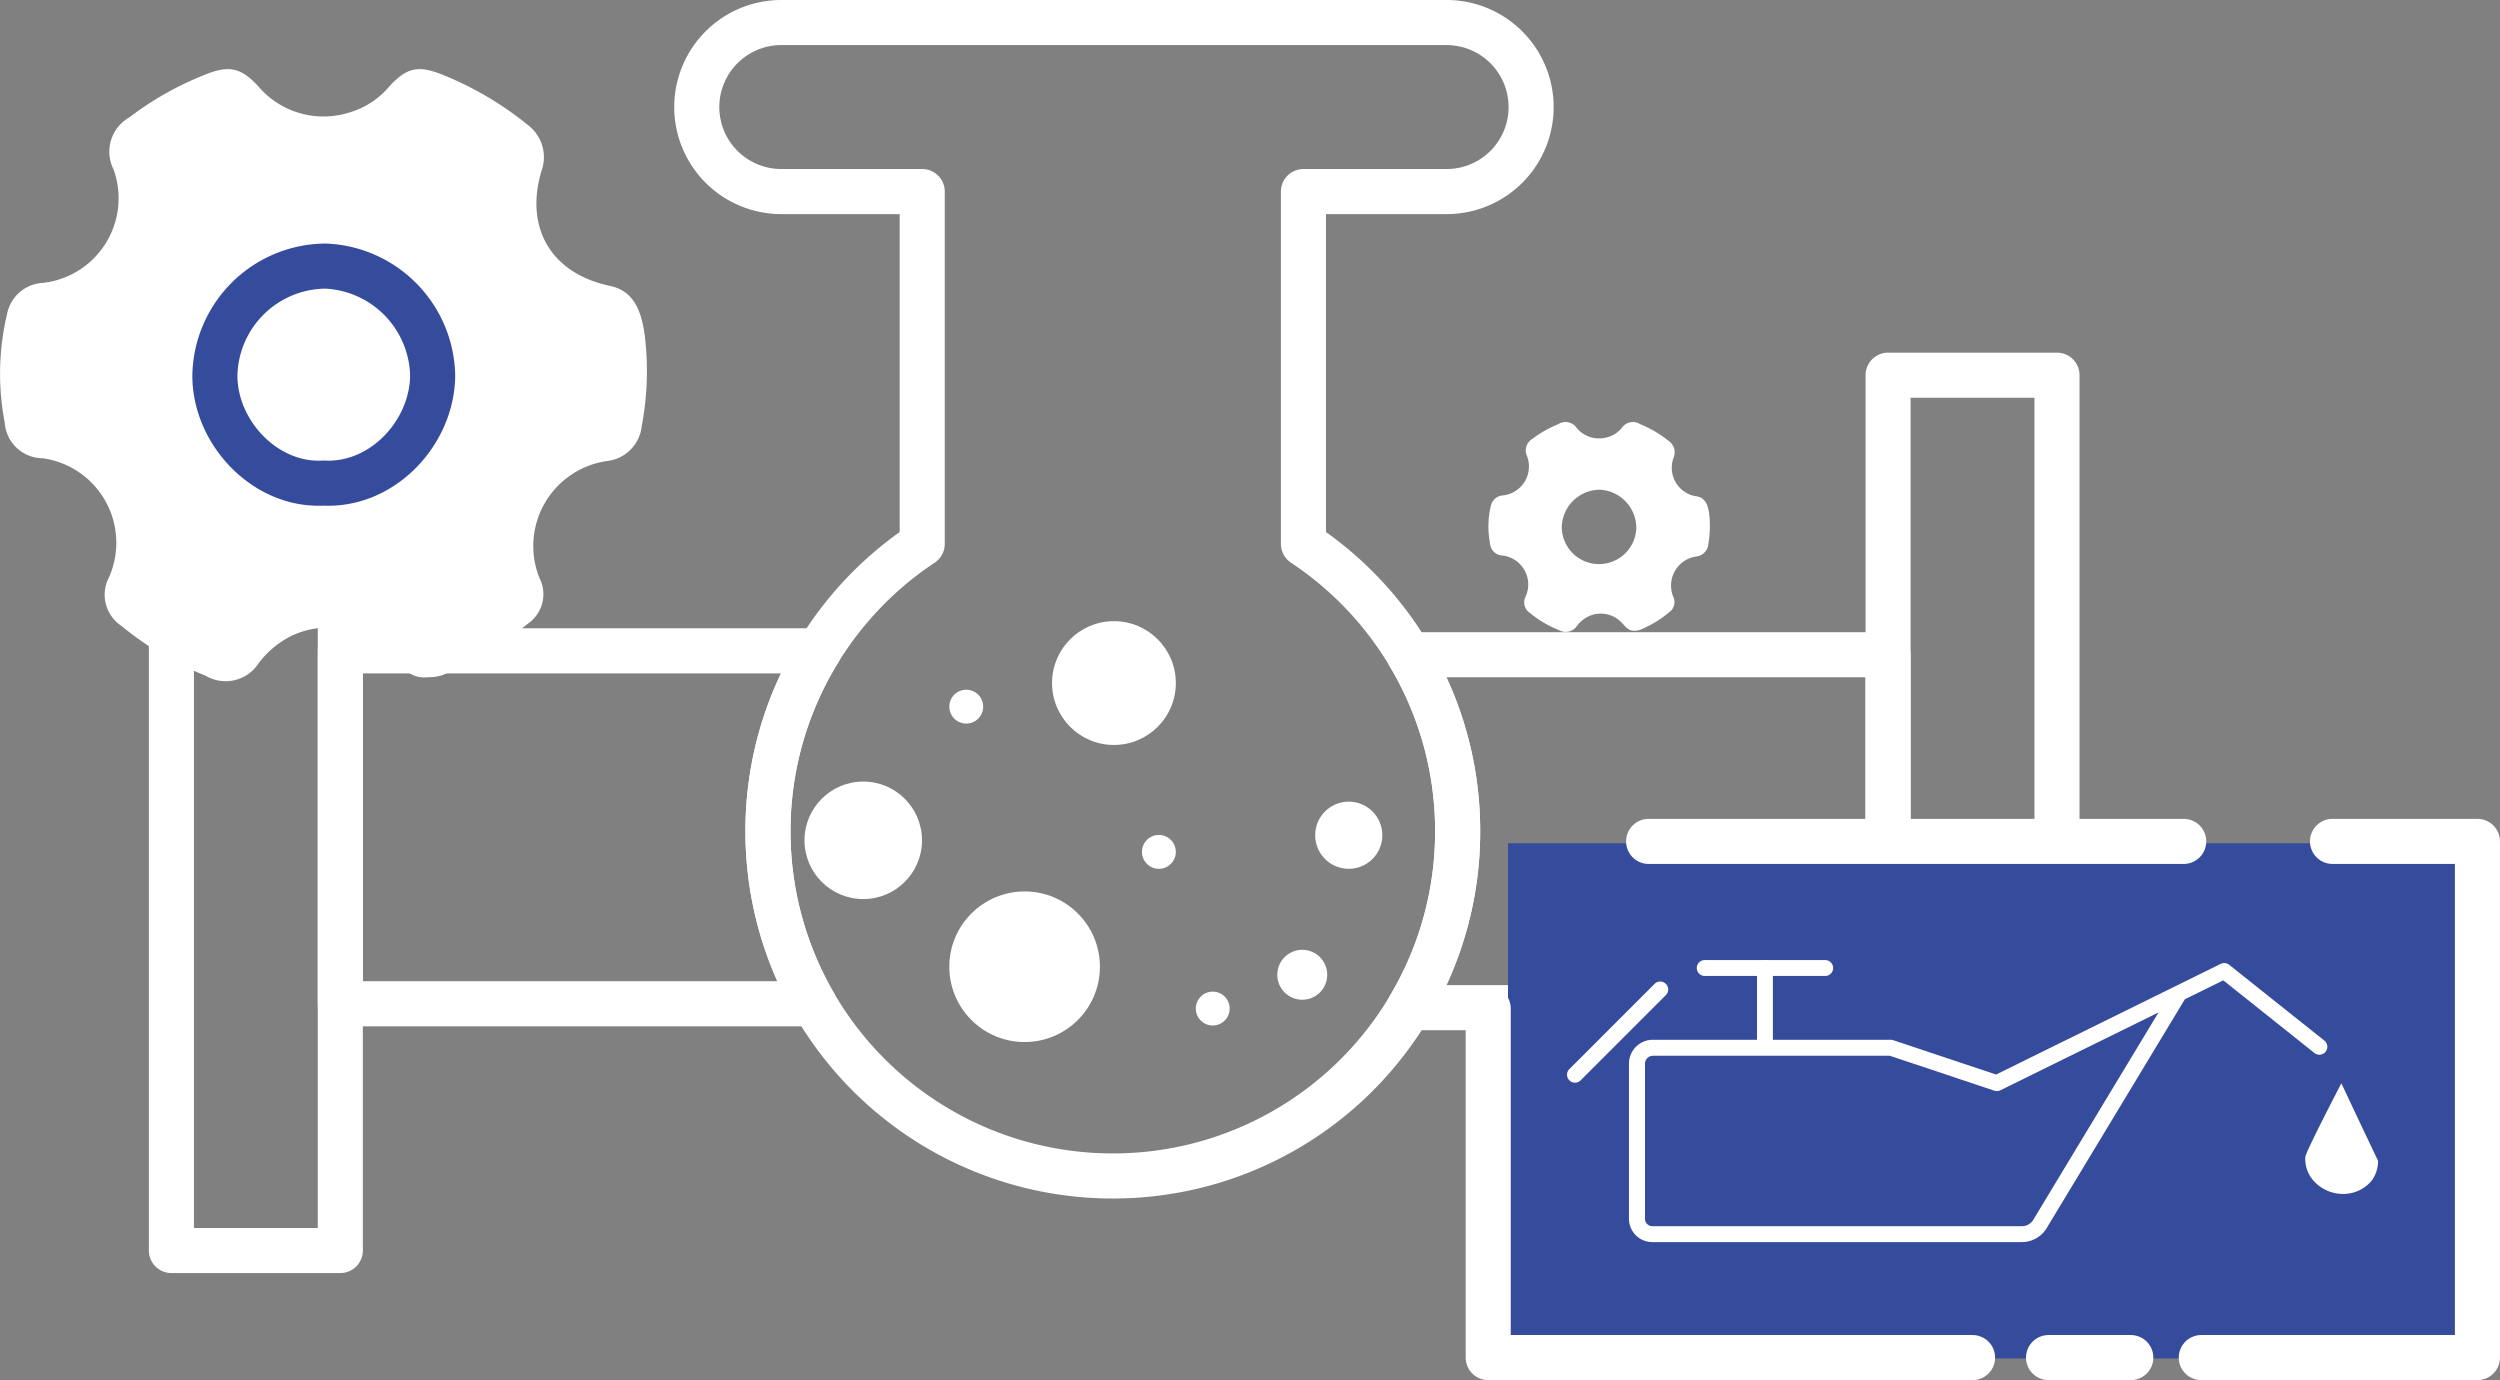 <svg xmlns="http://www.w3.org/2000/svg" width="166.369" height="91.843" viewBox="0 0 166.369 91.843">
  <rect x="0" y="0" width="166.369" height="91.843" fill="#808080" stroke="none"/>
  <g id="Layer_34" transform="translate(1567.323 -843.91)">
    <path id="Path_921" data-name="Path 921" d="M-1391.557,909.97v23.486h-31.874a22.825,22.825,0,0,0,3.232-11.743,22.825,22.825,0,0,0-3.232-11.743h31.874Z" transform="translate(-50.121 -22.488)" fill="none" stroke="#fff" stroke-linecap="round" stroke-linejoin="round" stroke-width="3"/>
    <path id="Path_922" data-name="Path 922" d="M-1440.647,851.034h0a5.619,5.619,0,0,1-5.617,5.624h-9.534v23.447a22.976,22.976,0,0,1,7.031,7.377,22.824,22.824,0,0,1,3.232,11.743,22.825,22.825,0,0,1-3.232,11.743,22.928,22.928,0,0,1-19.72,11.2,22.954,22.954,0,0,1-19.876-11.463,22.906,22.906,0,0,1-3.069-11.483,22.823,22.823,0,0,1,3.389-12,22.97,22.97,0,0,1,6.875-7.116V856.658h-9.378a5.625,5.625,0,0,1-5.624-5.624h0a5.625,5.625,0,0,1,5.624-5.624h44.281A5.628,5.628,0,0,1-1440.647,851.034Z" transform="translate(-24.784)" fill="none" stroke="#fff" stroke-linecap="round" stroke-linejoin="round" stroke-width="3"/>
    <rect id="Rectangle_232" data-name="Rectangle 232" width="58.52" height="11.241" transform="translate(-1430.435 868.877) rotate(90)" fill="none" stroke="#fff" stroke-linecap="round" stroke-linejoin="round" stroke-width="3"/>
    <path id="Path_923" data-name="Path 923" d="M-1504.111,921.574a22.9,22.9,0,0,0,3.07,11.483h-31.528V909.57h31.847A22.82,22.82,0,0,0-1504.111,921.574Z" transform="translate(-12.105 -22.349)" fill="none" stroke="#fff" stroke-linecap="round" stroke-linejoin="round" stroke-width="3"/>
    <rect id="Rectangle_233" data-name="Rectangle 233" width="58.52" height="11.241" transform="translate(-1544.676 868.609) rotate(90)" fill="none" stroke="#fff" stroke-linecap="round" stroke-linejoin="round" stroke-width="3"/>
    <circle id="Ellipse_178" data-name="Ellipse 178" cx="3.91" cy="3.91" r="3.91" transform="translate(-1513.786 895.921)" fill="#fff"/>
    <circle id="Ellipse_179" data-name="Ellipse 179" cx="1.127" cy="1.127" r="1.127" transform="translate(-1487.745 909.9)" fill="#fff"/>
    <circle id="Ellipse_180" data-name="Ellipse 180" cx="1.127" cy="1.127" r="1.127" transform="translate(-1491.329 899.473)" fill="#fff"/>
    <circle id="Ellipse_181" data-name="Ellipse 181" cx="1.127" cy="1.127" r="1.127" transform="translate(-1504.148 889.809)" fill="#fff"/>
    <circle id="Ellipse_182" data-name="Ellipse 182" cx="1.662" cy="1.662" r="1.662" transform="translate(-1482.323 907.117)" fill="#fff"/>
    <circle id="Ellipse_183" data-name="Ellipse 183" cx="2.235" cy="2.235" r="2.235" transform="translate(-1479.801 897.257)" fill="#fff"/>
    <circle id="Ellipse_184" data-name="Ellipse 184" cx="4.119" cy="4.119" r="4.119" transform="translate(-1497.312 885.247)" fill="#fff"/>
    <circle id="Ellipse_185" data-name="Ellipse 185" cx="5.011" cy="5.011" r="5.011" transform="translate(-1504.148 903.233)" fill="#fff"/>
    <path id="Path_924" data-name="Path 924" d="M-1524.415,867.907c-.26-1.994-.932-3.024-2.326-3.317-3.877-.821-5.676-3.819-4.555-7.625a2.684,2.684,0,0,0-.926-3.1,21.989,21.989,0,0,0-5.617-3.311c-1.609-.652-2.385-.521-3.545.73a5.484,5.484,0,0,1-2.7,1.772,5.694,5.694,0,0,1-6.041-1.733c-1.18-1.3-2.007-1.427-3.63-.756a21.1,21.1,0,0,0-4.966,2.815,2.62,2.62,0,0,0-1.042,3.467,5.667,5.667,0,0,1-4.731,7.546,2.558,2.558,0,0,0-2.359,2.072,17.149,17.149,0,0,0-.156,7.214,2.543,2.543,0,0,0,2.5,2.379,5.677,5.677,0,0,1,4.451,7.9,2.494,2.494,0,0,0,.821,3.265,21.429,21.429,0,0,0,5.6,3.311,2.61,2.61,0,0,0,3.526-.834,6.151,6.151,0,0,1,2.007-1.727,5.6,5.6,0,0,1,6.8,1.245c.684.723,1.3,1.551,2.463,1.414a3.053,3.053,0,0,0,.919-.124,21.541,21.541,0,0,0,5.676-3.4,2.386,2.386,0,0,0,.814-3.1,5.715,5.715,0,0,1,4.49-7.761,2.616,2.616,0,0,0,2.327-2.34A19.551,19.551,0,0,0-1524.415,867.907Zm-21.381,9.808c-3.845.215-7.227-3.33-7.227-7.155a7.421,7.421,0,0,1,7.364-7.286,7.446,7.446,0,0,1,7.129,7.312C-1538.582,874.378-1541.873,877.917-1545.8,877.715Z" transform="translate(0 -1.657)" fill="#fff"/>
    <path id="Path_925" data-name="Path 925" d="M-1530.887,877.591c-.052,3.793-3.343,7.331-7.266,7.129-3.845.215-7.227-3.33-7.227-7.155a7.421,7.421,0,0,1,7.364-7.286A7.446,7.446,0,0,1-1530.887,877.591Z" transform="translate(-7.643 -8.662)" fill="#fff" stroke="#354b9c" stroke-linecap="round" stroke-linejoin="round" stroke-width="3"/>
    <path id="Path_926" data-name="Path 926" d="M-1400.644,892.3c-.091-.684-.319-1.036-.795-1.141a1.92,1.92,0,0,1-1.557-2.613.918.918,0,0,0-.319-1.062,7.625,7.625,0,0,0-1.922-1.134.89.89,0,0,0-1.219.254,1.875,1.875,0,0,1-.925.606,1.94,1.94,0,0,1-2.066-.593.9.9,0,0,0-1.245-.261,7.306,7.306,0,0,0-1.7.964.9.9,0,0,0-.358,1.186,1.941,1.941,0,0,1-1.616,2.587.876.876,0,0,0-.808.71,5.871,5.871,0,0,0-.052,2.476.868.868,0,0,0,.854.815,1.944,1.944,0,0,1,1.525,2.711.848.848,0,0,0,.28,1.114,7.256,7.256,0,0,0,1.922,1.134.9.9,0,0,0,1.212-.287,2.113,2.113,0,0,1,.684-.586,1.917,1.917,0,0,1,2.333.43c.235.248.443.528.841.482a.889.889,0,0,0,.313-.046,7.159,7.159,0,0,0,1.942-1.167.827.827,0,0,0,.28-1.062,1.956,1.956,0,0,1,1.538-2.659.9.9,0,0,0,.8-.8A7.026,7.026,0,0,0-1400.644,892.3Zm-7.331,3.363a2.478,2.478,0,0,1-2.476-2.45,2.549,2.549,0,0,1,2.522-2.5,2.549,2.549,0,0,1,2.437,2.509A2.472,2.472,0,0,1-1407.975,895.661Z" transform="translate(-52.94 -14.214)" fill="#fff"/>
    <rect id="Rectangle_234" data-name="Rectangle 234" width="64.516" height="34.285" transform="translate(-1466.969 900.027)" fill="#354b9c"/>
    <path id="Path_927" data-name="Path 927" d="M-1383.118,969.326h-32.232V946.1" transform="translate(-52.936 -35.073)" fill="none" stroke="#fff" stroke-linecap="round" stroke-linejoin="round" stroke-width="3"/>
    <line id="Line_447" data-name="Line 447" x1="5.474" transform="translate(-1430.997 934.253)" fill="none" stroke="#fff" stroke-linecap="round" stroke-linejoin="round" stroke-width="3"/>
    <path id="Path_928" data-name="Path 928" d="M-1333.8,929.03h9.645v34.35h-18.377" transform="translate(-78.301 -29.127)" fill="none" stroke="#fff" stroke-linecap="round" stroke-linejoin="round" stroke-width="3"/>
    <line id="Line_448" data-name="Line 448" x2="35.608" transform="translate(-1457.611 899.903)" fill="none" stroke="#fff" stroke-linecap="round" stroke-linejoin="round" stroke-width="3"/>
    <g id="Group_82664" data-name="Group 82664" transform="translate(-1463.04 907.801)">
      <path id="Path_929" data-name="Path 929" d="M-1374.828,960.025h-24.6a1.555,1.555,0,0,1-1.551-1.551V948.151a1.588,1.588,0,0,1,1.59-1.59h15.829a.508.508,0,0,1,.169.026l6.843,2.287,11.945-5.885a.023.023,0,0,0,.013-.006l2.985-1.473a.542.542,0,0,1,.567.059l6.334,5.044a.529.529,0,0,1,.085.743.529.529,0,0,1-.743.085l-6.067-4.835-2.555,1.258-9.189,15.217A1.93,1.93,0,0,1-1374.828,960.025Zm-24.555-12.4a.53.53,0,0,0-.528.528v10.323a.488.488,0,0,0,.489.489h24.6a.877.877,0,0,0,.749-.424l8.335-13.8-10.525,5.181a.54.54,0,0,1-.4.026l-6.966-2.327h-15.751Z" transform="translate(1405.099 -941.257)" fill="#fff"/>
      <path id="Path_930" data-name="Path 930" d="M-1387.372,947.186a.512.512,0,0,1-.528-.5V941.65a.513.513,0,0,1,.528-.5.513.513,0,0,1,.528.5v5.035A.513.513,0,0,1-1387.372,947.186Z" transform="translate(1400.542 -941.15)" fill="#fff"/>
      <path id="Path_931" data-name="Path 931" d="M-1385.506,942.206h-8.016a.526.526,0,0,1-.528-.528.526.526,0,0,1,.528-.528h8.016a.526.526,0,0,1,.528.528A.526.526,0,0,1-1385.506,942.206Z" transform="translate(1402.685 -941.15)" fill="#fff"/>
      <path id="Path_932" data-name="Path 932" d="M-1406.772,950.072a.508.508,0,0,1-.372-.156.527.527,0,0,1,0-.75l5.669-5.67a.527.527,0,0,1,.75,0,.528.528,0,0,1,0,.749l-5.67,5.67A.533.533,0,0,1-1406.772,950.072Z" transform="translate(1407.3 -941.913)" fill="#fff"/>
      <path id="Path_933" data-name="Path 933" d="M-1329.519,953.73s-2.327,4.471-2.4,4.9a2.19,2.19,0,0,0,.547,1.584,2.613,2.613,0,0,0,1.916.88,2.447,2.447,0,0,0,1.988-.925,2.229,2.229,0,0,0,.391-1.284C-1327.9,957.164-1328.71,955.45-1329.519,953.73Z" transform="translate(1381.047 -945.532)" fill="#fff"/>
    </g>
  </g>
</svg>
